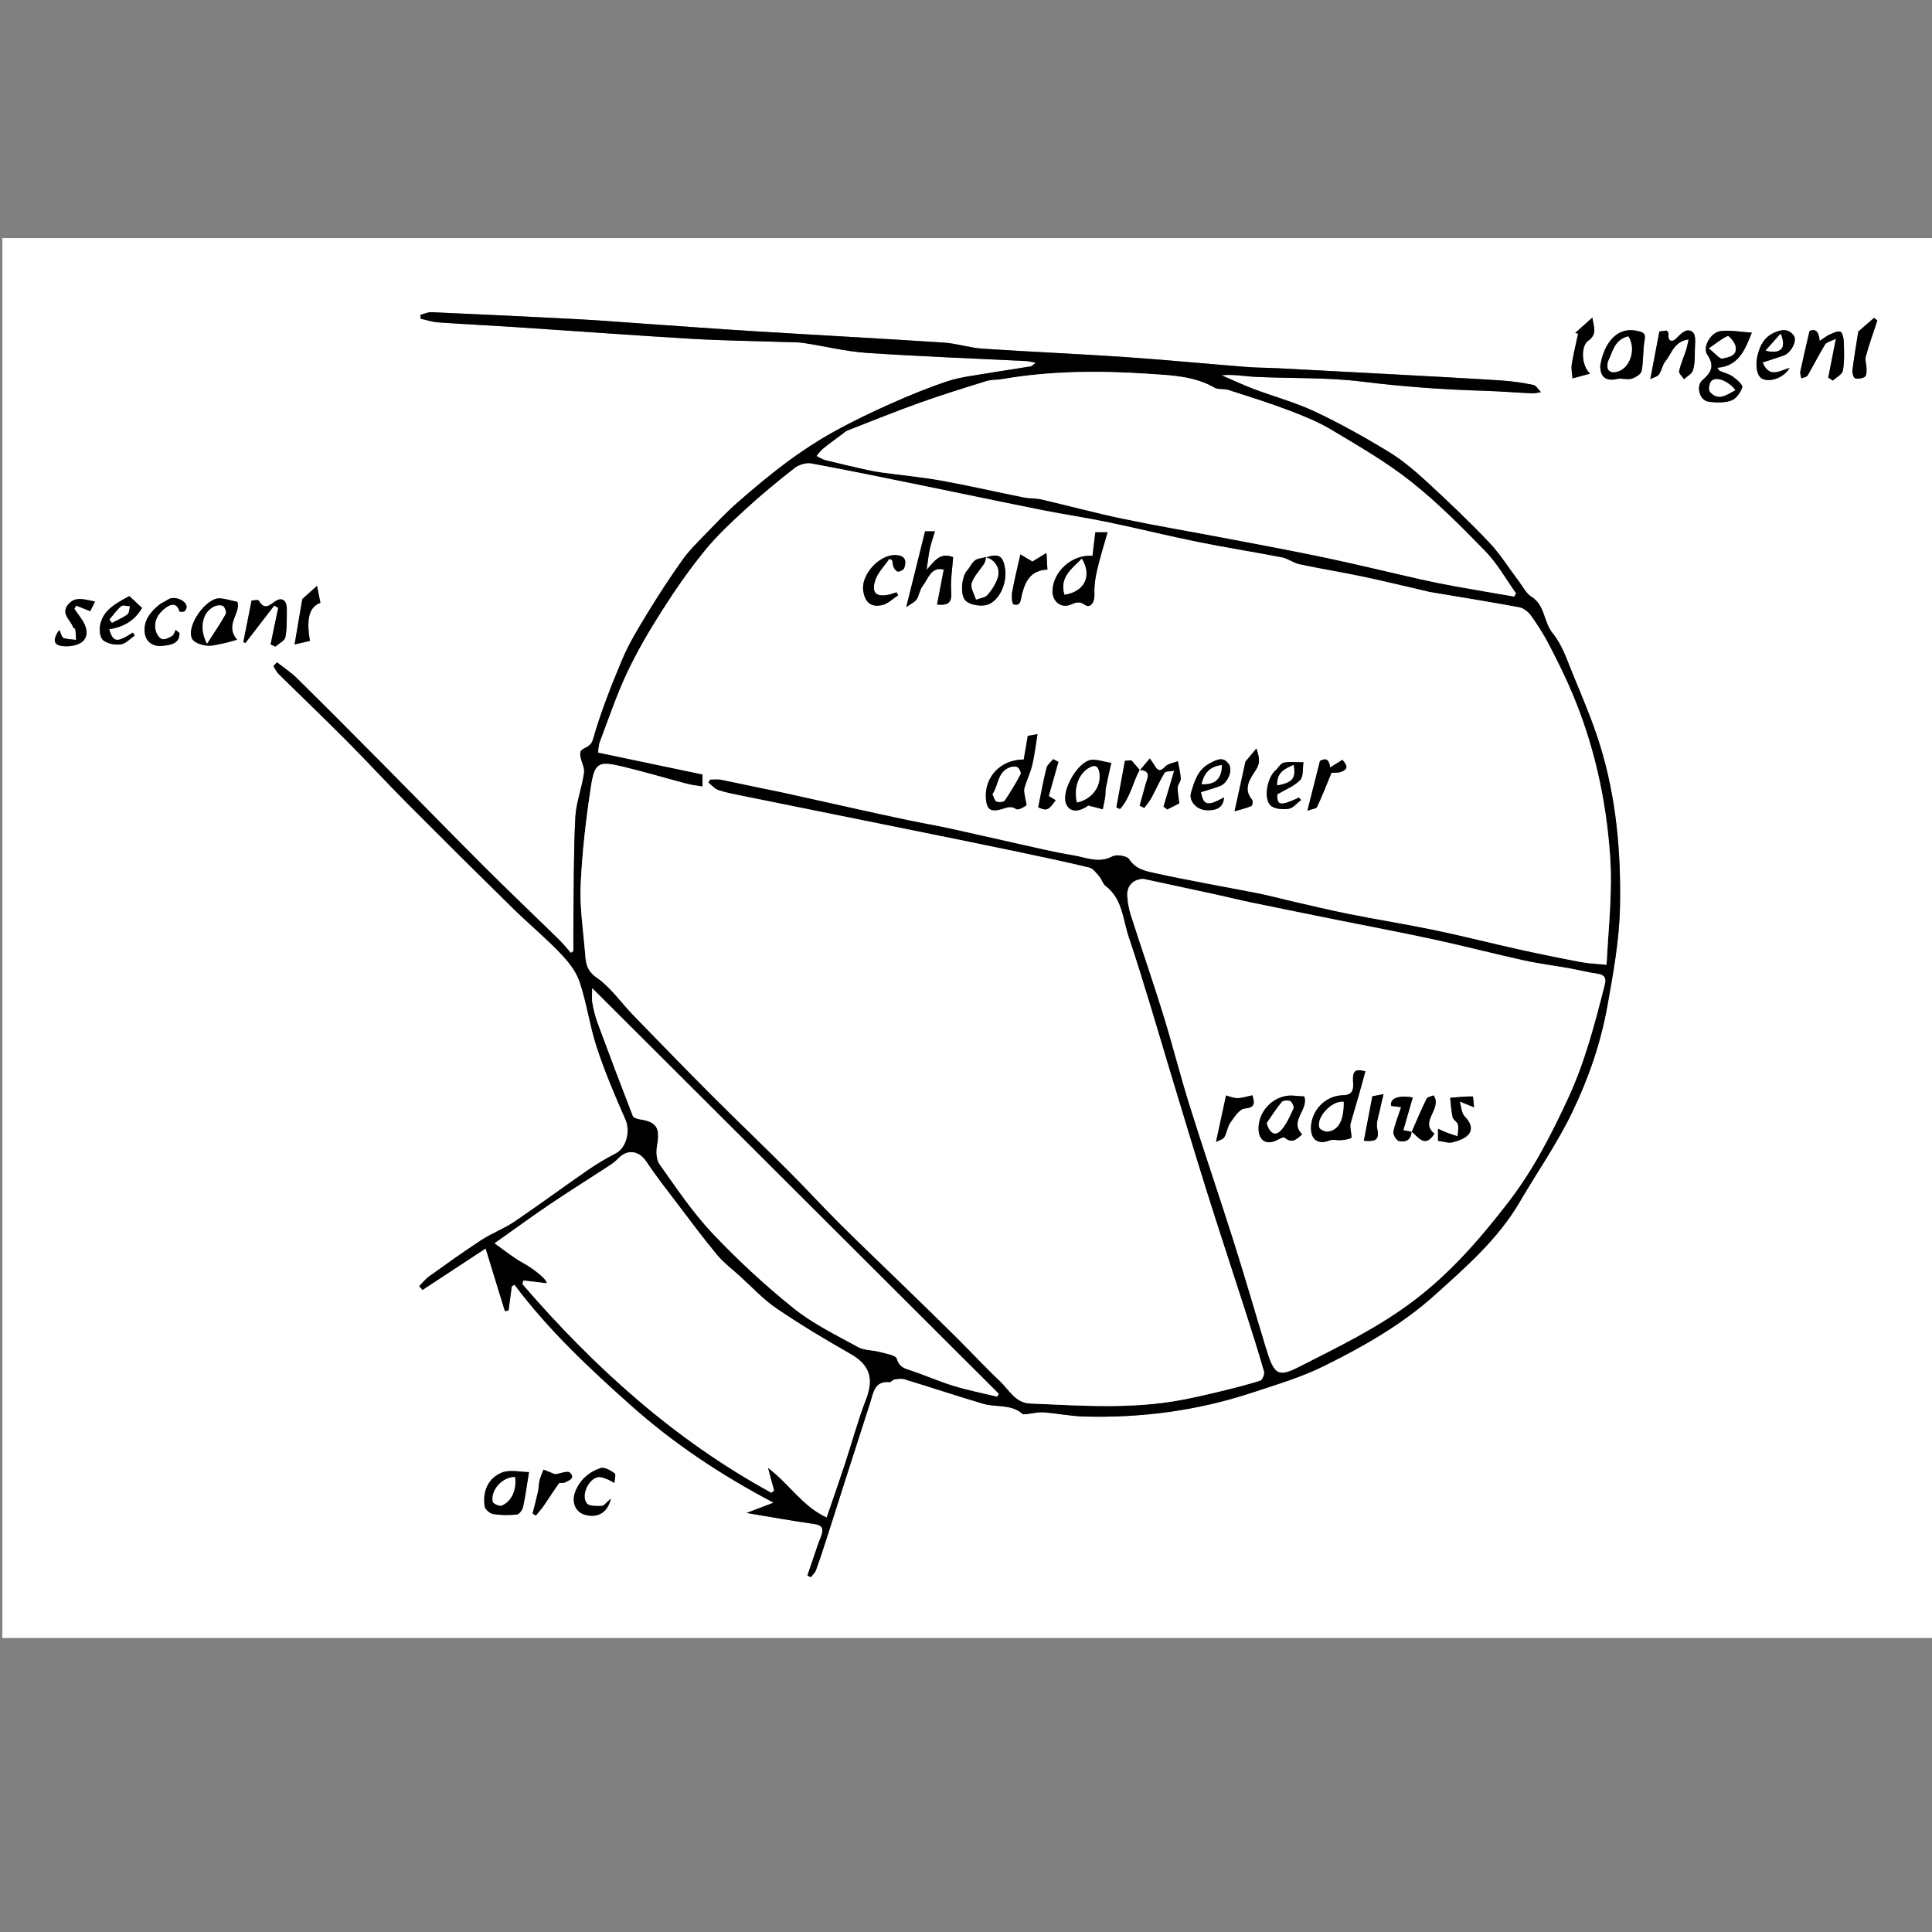<?xml version="1.0" encoding="utf-8"?>
<!-- Generator: Adobe Illustrator 16.0.0, SVG Export Plug-In . SVG Version: 6.00 Build 0)  -->
<!DOCTYPE svg PUBLIC "-//W3C//DTD SVG 1.1//EN" "http://www.w3.org/Graphics/SVG/1.1/DTD/svg11.dtd">
<svg version="1.1" id="Layer_1" xmlns="http://www.w3.org/2000/svg" xmlns:xlink="http://www.w3.org/1999/xlink" x="0px" y="0px"
	 width="500px" height="500px" viewBox="0 0 500 500" enable-background="new 0 0 500 500" xml:space="preserve">
<rect x="0" y="0" width="500" height="500" fill="#808080" stroke="none"/>
<g>
	<g>
		<path fill-rule="evenodd" clip-rule="evenodd" fill="#FFFFFF" d="M0.612,423.913c0-120.767,0-241.534,0-362.301
			c166.667,0,333.333,0,500,0c0,120.767,0,241.535,0,362.301C333.945,423.913,167.278,423.913,0.612,423.913z M71.676,171.403
			c-0.306,0.324-0.613,0.648-0.919,0.973c0.444,0.689,0.78,1.489,1.35,2.052c5.883,5.807,11.863,11.517,17.695,17.375
			c5.242,5.266,10.264,10.751,15.504,16.019c9.088,9.135,18.234,18.213,27.429,27.241c3.98,3.909,8.296,7.484,12.158,11.501
			c2.074,2.157,4.161,4.709,5.093,7.47c1.891,5.602,2.666,11.577,4.522,17.193c2.089,6.323,4.727,12.48,7.4,18.589
			c1.271,2.904,0.197,7.259-2.466,8.64c-2.547,1.32-5.033,2.799-7.394,4.429c-6.349,4.387-12.554,8.981-18.945,13.304
			c-2.663,1.802-5.768,2.943-8.467,4.699c-4.619,3.007-9.098,6.232-13.584,9.438c-0.966,0.689-1.714,1.683-2.563,2.537
			c0.285,0.323,0.57,0.646,0.855,0.971c5.319-3.495,10.638-6.989,16.345-10.739c1.79,5.836,3.38,11.024,4.971,16.212
			c0.314-0.038,0.629-0.078,0.944-0.117c0.284-2.11,0.568-4.219,0.852-6.328c0.239-0.121,0.478-0.243,0.717-0.363
			c8.78,11.73,19.372,21.645,30.238,31.319c11.016,9.808,23.185,17.904,36.786,25.072c-2.688,1.025-4.583,1.75-6.983,2.666
			c6.387,1.058,11.976,2.073,17.597,2.867c2.076,0.293,2.299,1.281,1.775,2.913c-0.247,0.767-0.597,1.5-0.859,2.263
			c-0.934,2.715-1.851,5.437-2.774,8.155c0.292,0.137,0.584,0.274,0.877,0.411c0.456-0.588,1.097-1.109,1.335-1.774
			c1.077-2.997,2.066-6.028,3.039-9.063c3.674-11.464,7.296-22.943,11.019-34.392c0.798-2.456,1.053-5.623,4.987-5.244
			c0.401,0.038,0.833-0.635,1.292-0.705c0.851-0.13,1.798-0.278,2.589-0.036c6.803,2.078,13.554,4.323,20.373,6.343
			c3.346,0.991,7.208-0.005,10.164,2.623c0.219,0.194,0.756,0.073,1.138,0.034c1.429-0.146,2.871-0.543,4.279-0.44
			c3.534,0.259,7.045,0.99,10.578,1.084c14.812,0.395,29.336-1.52,43.425-6.181c6.29-2.08,12.727-3.982,18.63-6.906
			c10.142-5.024,20.069-10.654,28.534-18.255c8.134-7.304,16.451-14.546,22.092-24.188c4.536-7.754,9.717-15.188,13.598-23.25
			c4.187-8.698,7.366-17.819,9.099-27.521c1.519-8.506,3.072-16.956,3.247-25.58c0.286-14.193-0.962-28.264-5.174-41.882
			c-1.945-6.293-4.571-12.386-7.075-18.493c-1.477-3.601-2.75-7.52-5.156-10.438c-2.418-2.932-1.952-7.287-5.539-9.492
			c-1.354-0.833-2.165-2.563-3.188-3.911c-2.588-3.41-4.863-7.114-7.795-10.195c-5.27-5.539-10.828-10.815-16.465-15.986
			c-3.042-2.791-6.286-5.478-9.807-7.604c-6.11-3.688-12.37-7.197-18.827-10.225c-5.043-2.365-10.503-3.83-15.735-5.806
			c-2.834-1.07-5.58-2.371-8.365-3.567c3.011-0.298,5.923,0.275,8.854,0.416c9.166,0.441,18.417,0.095,27.488,1.224
			c10.504,1.308,20.994,2.068,31.55,2.379c4.165,0.123,8.323,0.469,12.486,0.659c0.759,0.035,1.528-0.195,2.293-0.302
			c-0.648-0.649-1.212-1.721-1.96-1.872c-2.779-0.562-5.608-0.984-8.438-1.163c-10.048-0.634-20.103-1.156-30.155-1.702
			c-9.24-0.501-18.48-0.987-27.722-1.46c-2.646-0.136-5.305-0.112-7.944-0.321c-10.52-0.834-21.026-1.858-31.554-2.575
			c-12.243-0.833-24.508-1.341-36.752-2.162c-3.362-0.225-6.666-1.351-10.028-1.571c-16.335-1.067-32.684-1.935-49.024-2.939
			c-9.536-0.587-19.063-1.299-28.595-1.956c-5.646-0.389-11.289-0.856-16.939-1.152c-12.661-0.664-25.324-1.26-37.99-1.819
			c-0.941-0.042-1.905,0.436-2.858,0.672c0.008,0.337,0.016,0.675,0.024,1.012c1.506,0.327,2.998,0.841,4.52,0.949
			c6.683,0.471,13.377,0.787,20.063,1.227c15.187,0.999,30.365,2.126,45.557,3.024c7.937,0.468,15.896,0.558,23.844,0.826
			c1.729,0.059,3.48,0.005,5.182,0.261c5.416,0.813,10.784,2.18,16.224,2.549c13.779,0.934,27.587,1.437,41.382,2.129
			c0.639,0.032,1.27,0.226,2.415,0.438c-0.739,0.545-1.004,0.896-1.318,0.948c-3.677,0.606-7.369,1.12-11.041,1.753
			c-3.471,0.598-7.032,0.966-10.353,2.051c-4.993,1.633-9.881,3.647-14.685,5.786c-5.063,2.254-10.082,4.657-14.924,7.348
			c-4.132,2.296-8.128,4.903-11.927,7.718c-4.428,3.281-8.665,6.837-12.817,10.466c-2.889,2.525-5.542,5.328-8.214,8.091
			c-2.122,2.194-4.347,4.347-6.11,6.815c-3.216,4.504-6.239,9.16-9.124,13.885c-2.348,3.845-4.726,7.738-6.47,11.872
			c-2.868,6.798-5.593,13.707-7.607,20.788c-0.667,2.346-3.104,1.969-3.27,3.443c-0.185,1.642,1.185,3.467,0.974,5.094
			c-0.503,3.88-2.056,7.664-2.255,11.534c-0.462,8.946-0.381,17.92-0.502,26.882c-0.035,2.596-0.005,5.193-0.005,7.79
			c-0.214,0.157-0.429,0.314-0.644,0.471c-1.037-1.162-2.011-2.389-3.122-3.477c-6.434-6.302-12.968-12.504-19.34-18.868
			c-8.708-8.695-17.285-17.522-25.95-26.262c-7.476-7.539-14.966-15.064-22.522-22.523
			C75.268,173.961,73.398,172.757,71.676,171.403z M453.366,86.091c-2.907-0.178-5.585-0.737-8.138-0.386
			c-2.571,0.353-4.668,4.222-3.395,6.063c1.988,2.873,1.053,4.647-1.23,6.595c-1.75,1.494-0.789,5.219,1.481,5.572
			c1.949,0.303,4.146,0.354,5.959-0.273c1.252-0.433,2.453-2.092,2.85-3.445c0.188-0.645-1.429-2.027-2.453-2.758
			c-0.994-0.71-2.278-1.014-3.435-1.496c-0.193-0.262-0.387-0.525-0.58-0.788C449.743,94.758,451.459,91.001,453.366,86.091z
			 M473.15,97.72c0.396,0.26,0.794,0.52,1.191,0.78c0.909-0.862,2.434-1.617,2.605-2.608c0.423-2.428,0.306-4.966,0.228-7.455
			c-0.028-0.925-0.397-2.485-0.891-2.605c-0.856-0.208-1.967,0.397-2.901,0.816c-0.771,0.345-1.44,0.913-2.465,1.586
			c-0.157-2.535-1.22-3.273-2.617-2.559c-0.892,3.866-1.683,7.157-2.381,10.467c-0.116,0.549,0.173,1.184,0.274,1.779
			c0.554-0.242,1.372-0.329,1.62-0.75c1.554-2.641,2.9-5.406,4.51-8.011c0.396-0.641,1.51-0.838,2.804-1.5
			C474.374,91.496,473.763,94.608,473.15,97.72z M437.012,87.848c-0.278,1.187-0.412,2.015-0.671,2.803
			c-0.592,1.807-1.397,3.563-1.783,5.409c-0.122,0.58,0.815,1.38,1.269,2.081c0.803-0.763,2.024-1.395,2.313-2.319
			c0.482-1.544,0.471-3.275,0.477-4.928c0.006-1.675,0.414-4.029-0.487-4.871c-1.423-1.327-2.947,0.127-4.252,1.506
			c-1.017,1.074-2.334,0.979-2.059-1.171c0.028-0.222-0.259-0.485-0.438-0.798c-0.911,0.103-1.783,0.203-1.937,0.22
			c-0.793,4.165-1.513,7.945-2.347,12.327c0.878-0.44,1.84-0.619,2.237-1.189c0.726-1.042,0.892-2.503,1.691-3.454
			C432.661,91.516,433.184,88.336,437.012,87.848z M414.143,94.806c0.041,2.864,1.554,3.901,4.337,3.267
			c1.194-0.272,2.591,0.273,3.75-0.059c1.018-0.292,2.455-1.169,2.619-2.002c0.511-2.587,0.293-5.314,0.769-7.911
			c0.345-1.884-0.294-2.103-1.904-2.46C417.655,84.292,414.73,90.228,414.143,94.806z M61.369,165.55
			c-3.366-3.849,1.079-6.931,0.053-9.794c-1.752-0.366-3.095-0.799-4.464-0.904c-3.576-0.272-8.869,7.166-7.249,10.453
			c0.483,0.98,2.347,1.601,3.656,1.767c1.449,0.184,2.996-0.295,4.484-0.575C58.88,166.303,59.882,165.957,61.369,165.55z
			 M136.9,380.971c-2.19,0-4.977-0.72-7.098,0.162c-3.524,1.465-4.924,4.871-4.374,8.697c0.113,0.784,1.336,1.861,2.178,1.999
			c2.008,0.327,4.11,0.33,6.139,0.121c0.619-0.063,1.457-1.172,1.62-1.927C135.982,387.175,136.362,384.274,136.9,380.971z
			 M70.028,166.765c0.414,0.192,0.828,0.384,1.242,0.576c0.902-0.81,2.404-1.502,2.588-2.451c0.451-2.324,0.331-4.764,0.37-7.16
			c0.038-2.305-1.238-3.297-2.952-2.15c-1.569,1.049-2.793,2.434-4.271-0.107c-0.211-0.362-1.58-0.05-1.896-0.05
			c-0.777,3.91-1.456,7.328-2.135,10.747c0.176,0.081,0.353,0.162,0.529,0.244c2.492-3.233,4.984-6.467,7.476-9.701
			c0.34,0.202,0.68,0.402,1.02,0.604C71.341,160.465,70.685,163.614,70.028,166.765z M33.472,154.268
			c-4.991,2.595-6.911,4.33-7.59,7.649c-0.249,1.215,0.05,3.197,0.868,3.821c1.148,0.875,3.079,1.239,4.554,1.018
			c1.285-0.192,2.404-1.497,3.596-2.311c-0.186-0.24-0.371-0.479-0.556-0.719c-4.07,2.675-5.108,2.547-6.076-0.885
			c3.585-0.54,6.519-2.12,8.496-5.508C35.579,156.229,34.499,155.223,33.472,154.268z M456.173,93.81
			c2.042-0.673,3.758-1.205,5.451-1.805c1.886-0.668,3.563-3.812,2.61-5.135c-1.364-1.895-3.194-1.638-5.121-0.754
			c-2.486,1.142-3.546,3.107-4.221,5.683c-0.652,2.486-0.368,5.481,1.226,6.245c2.029,0.971,5.681-0.371,7.024-2.828
			C460.628,95.902,457.917,98.008,456.173,93.81z M158.092,387.848c-1.218,1.014-1.783,1.874-2.362,1.886
			c-1.33,0.024-3.291,0.104-3.881-0.679c-1.545-2.049,0.408-6.281,2.909-6.779c0.729-0.146,1.606,0.271,2.374,0.546
			c0.654,0.233,1.248,0.632,1.869,0.958c0.047-0.857,0.446-2.218,0.075-2.477c-1.056-0.738-2.644-1.692-3.629-1.368
			c-3.016,0.992-5.388,3.053-6.577,6.142c-1.036,2.689,0.071,5.236,2.469,5.937C154.5,392.937,157.254,391.61,158.092,387.848z
			 M480.919,85.814c-0.539,3.466-1.104,6.729-1.509,10.013c-0.085,0.687,0.273,1.936,0.693,2.066
			c0.762,0.234,1.874,0.047,2.546-0.403c0.422-0.282,0.411-1.364,0.411-2.087c0.001-1.046-0.464-2.176-0.202-3.124
			c0.873-3.157,1.981-6.249,3-9.366c-0.287-0.216-0.574-0.432-0.86-0.648C483.531,83.541,482.065,84.817,480.919,85.814z
			 M46.45,163.83c-0.33-0.265-0.66-0.531-0.989-0.796c-0.294,0.537-0.457,1.3-0.91,1.563c-0.803,0.465-1.918,1.039-2.648,0.797
			c-0.722-0.238-1.426-1.362-1.618-2.215c-0.578-2.573,0.706-4.537,2.696-5.962c1.389-0.995,2.832-1.213,3.459,1.018
			c0.032,0.115,1.001,0.169,1.318-0.056c0.327-0.23,0.595-0.869,0.531-1.271c-0.268-1.664-3.314-2.742-4.761-1.775
			c-0.834,0.558-1.813,0.929-2.567,1.57c-2.137,1.817-3.814,3.943-3.515,6.985c0.264,2.68,2.5,3.698,4.466,3.472
			C43.626,166.964,46.547,166.834,46.45,163.83z M15.351,163.035c-1.37,1.827-1.838,3.642,0.283,4.085
			c1.827,0.383,4.526,0.024,5.787-1.144c1.734-1.605,0.909-4.113-0.517-6.06c-0.565-0.772-1.11-1.559-1.664-2.34
			c0.161-0.285,0.323-0.569,0.484-0.854c1.12,0.451,2.241,0.901,3.622,1.457c0.279-0.563,0.692-1.398,1.236-2.498
			c-2.754-0.537-5.181-1.497-7.032,0.87c-1.808,2.311,0.666,3.852,1.331,5.709c0.09,0.253,0.574,0.399,0.607,0.633
			c0.127,0.894,0.145,1.804,0.203,2.708c-1.099-0.144-2.254-0.132-3.27-0.504C15.978,164.934,15.818,163.989,15.351,163.035z
			 M143.65,381.54c-1.054-0.424-2.023-0.813-2.993-1.204c-0.345,0.921-0.778,1.82-1.01,2.769c-0.239,0.976-0.208,2.015-0.426,2.998
			c-0.413,1.874-0.918,3.728-1.385,5.59c0.277,0.18,0.555,0.36,0.833,0.541c0.7-0.866,1.455-1.693,2.087-2.605
			c1.313-1.893,2.523-3.858,3.878-5.72c0.198-0.272,1.021-0.007,1.45-0.211c1.101-0.524,2.932-1.096,1.39-2.584
			C146.896,380.554,145.007,381.352,143.65,381.54z M411.526,96.695c-2.332-2.037-2.418-7.166-0.537-8.482
			c2.504-1.752,1.43-3.618,1.119-6.035c-1.71,1.533-3.078,2.76-4.447,3.986c0.253,0.056,0.505,0.112,0.758,0.168
			c-0.563,2.645-1.223,5.275-1.646,7.942c-0.188,1.178,0.105,2.433,0.18,3.653C408.287,97.568,409.621,97.208,411.526,96.695z
			 M82.033,151.617c-1.73,1.558-3.054,2.75-3.798,3.421c-0.707,4.154-1.305,7.675-1.997,11.741c1.8-0.418,2.894-0.673,3.964-0.921
			c-0.776-4.661-0.67-8.645,2.721-9.85C82.708,154.944,82.49,153.871,82.033,151.617z"/>
		<path fill-rule="evenodd" clip-rule="evenodd" d="M71.676,171.403c1.722,1.354,3.592,2.558,5.141,4.087
			c7.557,7.459,15.047,14.984,22.522,22.523c8.665,8.739,17.242,17.566,25.95,26.262c6.373,6.364,12.906,12.565,19.34,18.868
			c1.111,1.088,2.085,2.315,3.122,3.477c0.215-0.157,0.43-0.314,0.644-0.471c0-2.597-0.029-5.194,0.005-7.79
			c0.121-8.962,0.04-17.937,0.502-26.882c0.2-3.87,1.752-7.653,2.255-11.534c0.211-1.627-1.159-3.452-0.974-5.094
			c0.166-1.474,2.603-1.097,3.27-3.443c2.015-7.081,4.739-13.989,7.607-20.788c1.744-4.133,4.122-8.026,6.47-11.872
			c2.885-4.725,5.908-9.38,9.124-13.885c1.763-2.469,3.988-4.622,6.11-6.815c2.672-2.763,5.325-5.565,8.214-8.091
			c4.152-3.629,8.389-7.186,12.817-10.466c3.799-2.815,7.795-5.422,11.927-7.718c4.842-2.69,9.86-5.093,14.924-7.348
			c4.804-2.139,9.692-4.153,14.685-5.786c3.321-1.085,6.882-1.453,10.353-2.051c3.672-0.633,7.364-1.147,11.041-1.753
			c0.314-0.051,0.579-0.403,1.318-0.948c-1.146-0.213-1.776-0.407-2.415-0.438c-13.795-0.692-27.603-1.195-41.382-2.129
			c-5.439-0.369-10.808-1.736-16.224-2.549c-1.702-0.256-3.453-0.202-5.182-0.261c-7.948-0.269-15.907-0.358-23.844-0.826
			c-15.191-0.898-30.37-2.025-45.557-3.024c-6.686-0.439-13.379-0.756-20.063-1.227c-1.521-0.107-3.014-0.622-4.52-0.949
			c-0.008-0.337-0.016-0.675-0.024-1.012c0.953-0.236,1.917-0.713,2.858-0.672c12.666,0.56,25.329,1.156,37.99,1.819
			c5.651,0.296,11.293,0.764,16.939,1.152c9.531,0.657,19.059,1.369,28.595,1.956c16.34,1.005,32.688,1.872,49.024,2.939
			c3.362,0.22,6.666,1.346,10.028,1.571c12.244,0.821,24.509,1.329,36.752,2.162c10.527,0.717,21.034,1.741,31.554,2.575
			c2.64,0.209,5.298,0.186,7.944,0.321c9.241,0.473,18.481,0.959,27.722,1.46c10.053,0.546,20.107,1.067,30.155,1.702
			c2.829,0.179,5.658,0.601,8.438,1.163c0.748,0.151,1.312,1.223,1.96,1.872c-0.765,0.107-1.534,0.337-2.293,0.302
			c-4.163-0.19-8.321-0.537-12.486-0.659c-10.556-0.311-21.046-1.071-31.55-2.379c-9.071-1.129-18.322-0.783-27.488-1.224
			c-2.932-0.141-5.844-0.714-8.854-0.416c2.785,1.196,5.531,2.498,8.365,3.567c5.232,1.976,10.692,3.441,15.735,5.806
			c6.457,3.028,12.717,6.537,18.827,10.225c3.521,2.125,6.765,4.813,9.807,7.604c5.637,5.17,11.195,10.447,16.465,15.986
			c2.932,3.081,5.207,6.785,7.795,10.195c1.022,1.348,1.834,3.079,3.188,3.911c3.587,2.205,3.121,6.56,5.539,9.492
			c2.406,2.917,3.68,6.836,5.156,10.438c2.504,6.107,5.13,12.199,7.075,18.493c4.212,13.618,5.46,27.689,5.174,41.882
			c-0.175,8.625-1.729,17.074-3.247,25.58c-1.732,9.702-4.912,18.823-9.099,27.521c-3.881,8.063-9.062,15.496-13.598,23.25
			c-5.641,9.643-13.958,16.885-22.092,24.188c-8.465,7.601-18.393,13.23-28.534,18.255c-5.903,2.924-12.34,4.826-18.63,6.906
			c-14.089,4.661-28.613,6.575-43.425,6.181c-3.533-0.094-7.044-0.825-10.578-1.084c-1.408-0.103-2.851,0.294-4.279,0.44
			c-0.382,0.039-0.919,0.16-1.138-0.034c-2.956-2.628-6.818-1.632-10.164-2.623c-6.819-2.02-13.57-4.265-20.373-6.343
			c-0.791-0.242-1.738-0.094-2.589,0.036c-0.459,0.07-0.891,0.743-1.292,0.705c-3.934-0.379-4.189,2.788-4.987,5.244
			c-3.723,11.448-7.345,22.928-11.019,34.392c-0.973,3.034-1.961,6.065-3.039,9.063c-0.238,0.665-0.88,1.187-1.335,1.774
			c-0.292-0.137-0.585-0.274-0.877-0.411c0.923-2.719,1.84-5.44,2.774-8.155c0.262-0.763,0.612-1.496,0.859-2.263
			c0.523-1.632,0.301-2.62-1.775-2.913c-5.621-0.794-11.21-1.81-17.597-2.867c2.4-0.916,4.295-1.641,6.983-2.666
			c-13.601-7.168-25.77-15.265-36.786-25.072c-10.866-9.675-21.458-19.589-30.238-31.319c-0.239,0.12-0.478,0.242-0.717,0.363
			c-0.284,2.109-0.568,4.218-0.852,6.328c-0.315,0.039-0.63,0.079-0.944,0.117c-1.591-5.188-3.182-10.376-4.971-16.212
			c-5.707,3.75-11.026,7.244-16.345,10.739c-0.285-0.324-0.57-0.647-0.855-0.971c0.849-0.854,1.598-1.848,2.563-2.537
			c4.486-3.205,8.965-6.431,13.584-9.438c2.699-1.756,5.804-2.897,8.467-4.699c6.391-4.322,12.596-8.917,18.945-13.304
			c2.36-1.63,4.846-3.108,7.394-4.429c2.663-1.381,3.736-5.735,2.466-8.64c-2.673-6.108-5.311-12.266-7.4-18.589
			c-1.856-5.616-2.631-11.592-4.522-17.193c-0.932-2.761-3.019-5.313-5.093-7.47c-3.862-4.017-8.178-7.593-12.158-11.501
			c-9.195-9.027-18.341-18.106-27.429-27.241c-5.24-5.268-10.262-10.753-15.504-16.019c-5.832-5.858-11.812-11.568-17.695-17.375
			c-0.57-0.563-0.905-1.362-1.35-2.052C71.063,172.052,71.37,171.728,71.676,171.403z M415.773,249.674
			c0.492-9.705,1.574-18.858,0.899-28.318c-1.044-14.642-4.148-28.57-9.808-42.002c-1.787-4.238-3.842-8.373-5.963-12.456
			c-1.362-2.622-2.959-5.143-4.679-7.545c-0.696-0.973-1.917-1.961-3.043-2.171c-7.738-1.441-15.515-2.678-23.279-3.983
			c-0.199-0.034-0.392-0.109-0.589-0.154c-5.556-1.28-11.095-2.639-16.672-3.814c-5.418-1.141-10.892-2.021-16.308-3.173
			c-1.581-0.336-2.994-1.478-4.575-1.786c-7.228-1.411-14.512-2.533-21.728-3.996c-7.794-1.58-15.519-3.507-23.306-5.125
			c-5.627-1.169-11.323-2.003-16.961-3.125c-9.899-1.971-19.774-4.063-29.666-6.077c-10.04-2.044-20.072-4.13-30.145-5.992
			c-1.337-0.247-3.199,0.337-4.305,1.197c-4.302,3.346-8.516,6.829-12.534,10.511c-3.758,3.444-7.536,6.952-10.742,10.89
			c-4.001,4.913-7.635,10.163-11.042,15.513c-3.303,5.186-6.439,10.532-9.055,16.087c-2.726,5.787-4.76,11.9-7.042,17.893
			c-0.306,0.804-0.29,1.731-0.439,2.711c9.085,1.905,17.929,3.759,27.016,5.665c0,0.832,0,1.855,0,3.13
			c-1.506-0.253-2.722-0.361-3.886-0.668c-5.605-1.478-11.167-3.132-16.8-4.488c-6.196-1.491-7.226-1.062-8.185,5.171
			c-1.292,8.392-2.262,16.872-2.664,25.349c-0.271,5.717,0.628,11.497,1.104,17.24c0.214,2.582,0.175,4.88,3.057,6.862
			c3.637,2.503,6.28,6.431,9.426,9.673c6.642,6.846,13.281,13.695,20.019,20.448c6.605,6.62,13.375,13.077,19.99,19.689
			c4.622,4.62,9.038,9.446,13.668,14.058c5.559,5.534,11.254,10.932,16.878,16.401c4.402,4.28,8.81,8.555,13.167,12.881
			c3.759,3.733,7.349,7.642,11.206,11.268c2.351,2.21,3.952,5.622,7.787,5.786c13.119,0.557,26.257,1.544,39.301-0.941
			c3.078-0.587,6.141-1.271,9.187-2.011c3.714-0.901,7.428-1.824,11.073-2.957c0.544-0.169,1.176-1.669,0.987-2.329
			c-1.495-5.227-3.151-10.406-4.813-15.584c-3.327-10.367-6.757-20.703-10.02-31.092c-3.253-10.357-6.362-20.759-9.515-31.148
			c-1.671-5.507-3.267-11.036-4.956-16.539c-1.852-6.029-3.666-12.075-5.696-18.044c-1.565-4.601-1.599-9.918-6.021-13.277
			c-0.741-0.563-0.987-1.734-1.633-2.476c-0.761-0.874-1.596-2.052-2.592-2.292c-6.471-1.554-12.988-2.922-19.504-4.286
			c-7.903-1.654-15.818-3.252-23.731-4.861c-7.715-1.569-15.433-3.124-23.15-4.684c-7.794-1.577-15.591-3.142-23.382-4.736
			c-2.082-0.426-4.193-0.796-6.196-1.472c-0.982-0.332-1.749-1.304-2.613-1.986c0.164-0.256,0.328-0.512,0.492-0.768
			c0.896,0,1.82-0.143,2.684,0.025c3.462,0.669,6.905,1.44,10.356,2.163c1.963,0.41,3.937,0.772,5.896,1.204
			c6.183,1.362,12.359,2.756,18.542,4.121c4.621,1.021,9.241,2.041,13.872,3.011c3.555,0.745,7.14,1.354,10.688,2.125
			c5.8,1.259,11.578,2.622,17.374,3.899c4.814,1.062,9.614,2.244,14.476,3.028c3.325,0.536,6.613,2.18,10.196,0.293
			c1.096-0.576,3.817-0.142,4.376,0.733c1.667,2.616,4.322,3.094,6.719,3.619c8.882,1.943,17.851,3.493,26.774,5.252
			c2.774,0.547,5.505,1.304,8.264,1.933c5.091,1.159,10.166,2.395,15.283,3.414c7.338,1.461,14.733,2.633,22.056,4.16
			c7.305,1.522,14.538,3.377,21.823,4.993c5.33,1.182,10.682,2.268,16.046,3.278C411.278,249.376,413.396,249.436,415.773,249.674z
			 M295.934,227.465c-2.516,0.039-4.324,1.693-4.191,4.284c0.088,1.711,0.398,3.461,0.922,5.093
			c2.733,8.528,5.683,16.988,8.33,25.542c2.459,7.946,4.481,16.028,6.968,23.965c3.693,11.79,7.701,23.482,11.432,35.262
			c2.852,9.004,5.461,18.084,8.212,27.12c2.157,7.086,3.083,7.793,8.651,4.963c10.058-5.112,20.195-10.011,29.336-16.878
			c9.666-7.262,17.36-16.124,24.67-25.587c6.48-8.391,11.22-17.601,15.629-27.166c4.353-9.441,6.896-19.346,9.431-29.308
			c0.39-1.528-0.016-2.491-1.837-2.737c-2.409-0.326-4.774-0.955-7.172-1.384c-4-0.714-8.043-1.216-12.006-2.088
			c-7.662-1.686-15.256-3.677-22.923-5.336c-8.523-1.846-17.099-3.457-25.648-5.183c-7.335-1.48-14.671-2.959-21.997-4.479
			c-3.057-0.634-6.085-1.395-9.135-2.059C308.384,230.134,302.157,228.804,295.934,227.465z M391.859,154.384
			c0.161-0.272,0.322-0.545,0.484-0.818c-2.605-3.639-4.814-7.662-7.898-10.837c-6.138-6.318-12.396-12.623-19.279-18.082
			c-6.372-5.055-13.525-9.167-20.531-13.365c-3.498-2.096-7.361-3.653-11.191-5.104c-5.102-1.933-10.322-3.563-15.52-5.233
			c-1.143-0.367-2.601-0.022-3.579-0.585c-5.318-3.058-11.339-3.229-17.072-3.614c-12.664-0.849-25.381-0.789-37.976,1.394
			c-1.3,0.226-2.688,0.093-3.927,0.477c-5.784,1.793-11.576,3.58-17.275,5.617c-6.283,2.246-12.472,4.752-18.689,7.179
			c-0.548,0.214-1.012,0.658-1.498,1.02c-1.65,1.229-3.323,2.432-4.923,3.724c-0.632,0.509-1.097,1.225-1.638,1.846
			c0.755,0.362,1.475,0.864,2.271,1.063c3.608,0.898,7.233,1.73,10.86,2.546c1.284,0.289,2.587,0.508,3.891,0.686
			c5.114,0.697,10.266,1.174,15.339,2.091c7.117,1.286,14.171,2.918,21.265,4.341c1.49,0.299,3.071,0.172,4.547,0.515
			c7.021,1.628,13.985,3.521,21.037,4.995c8.708,1.82,17.487,3.296,26.229,4.963c8.729,1.665,17.472,3.272,26.167,5.104
			c8.195,1.727,16.332,3.733,24.505,5.573c3.054,0.688,6.126,1.308,9.206,1.867C381.72,152.665,386.792,153.509,391.859,154.384z
			 M127.991,321.773c2.687,1.875,4.93,3.745,7.448,5.108c2.333,1.263,6.12,4.124,6.078,5.226c-2.017-0.235-4.045-0.472-6.074-0.708
			c-0.075,0.314-0.15,0.628-0.225,0.941c18.557,21.499,39.356,40.3,64.41,53.978c0.232-0.188,0.465-0.374,0.697-0.562
			c-0.493-1.823-0.986-3.646-1.597-5.907c5.611,4.231,8.921,9.944,15.199,12.857c1.625-4.754,3.178-9.168,4.643-13.611
			c1.855-5.629,3.391-11.376,5.522-16.896c2.129-5.517,0.97-8.974-4.056-11.83c-6.512-3.702-12.952-7.571-19.14-11.784
			c-3.472-2.364-6.382-5.558-9.526-8.398c-1.984-1.793-4.157-3.44-5.851-5.479c-3.542-4.268-6.851-8.731-10.207-13.152
			c-2.739-3.609-5.56-7.172-8.055-10.946c-1.802-2.728-4.744-3.301-7.066-0.97c-0.692,0.694-1.452,1.35-2.271,1.886
			c-5.155,3.373-10.383,6.636-15.492,10.076C137.882,314.664,133.459,317.909,127.991,321.773z M258.073,361.457
			c0.133-0.249,0.266-0.499,0.398-0.748c-34.97-34.892-69.941-69.783-105.205-104.968c0,1.422-0.162,2.614,0.037,3.743
			c0.311,1.76,0.726,3.528,1.344,5.202c2.979,8.063,6.02,16.103,9.125,24.116c0.175,0.45,1.101,0.769,1.719,0.86
			c4.457,0.662,5.377,2.193,4.568,6.77c-0.276,1.565-0.224,3.68,0.624,4.87c4.345,6.099,8.543,12.407,13.659,17.826
			c6.541,6.929,13.601,13.46,21.028,19.427c5.023,4.036,10.997,6.928,16.694,10.062c1.634,0.898,3.812,0.762,5.692,1.278
			c1.555,0.427,4.084,0.818,4.348,1.747c0.66,2.319,2.223,2.547,3.948,3.135c3.606,1.229,7.108,2.778,10.748,3.886
			C250.5,359.789,254.312,360.541,258.073,361.457z"/>
		<path fill-rule="evenodd" clip-rule="evenodd" d="M453.366,86.091c-1.907,4.91-3.623,8.667-8.94,9.084
			c0.193,0.263,0.387,0.525,0.58,0.788c1.156,0.482,2.44,0.786,3.435,1.496c1.024,0.731,2.642,2.113,2.453,2.758
			c-0.396,1.353-1.598,3.012-2.85,3.445c-1.813,0.627-4.01,0.577-5.959,0.273c-2.271-0.354-3.231-4.079-1.481-5.572
			c2.283-1.948,3.219-3.723,1.23-6.595c-1.273-1.841,0.823-5.71,3.395-6.063C447.781,85.354,450.459,85.913,453.366,86.091z
			 M442.27,90.16c1.751,1.373,2.785,2.766,3.487,2.615c1.578-0.339,3.963-0.661,3.359-3.253c-0.231-0.997-1.683-2.652-1.964-2.535
			C445.684,87.6,444.412,88.687,442.27,90.16z M449.113,100.955c-1.901-2.432-5.059-3.597-6.252-2.29
			c-0.525,0.576-0.736,2.258-0.305,2.75C444.715,103.881,446.822,102.179,449.113,100.955z"/>
		<path fill-rule="evenodd" clip-rule="evenodd" d="M473.15,97.72c0.612-3.112,1.224-6.225,1.978-10.059
			c-1.294,0.662-2.408,0.859-2.804,1.5c-1.609,2.605-2.956,5.37-4.51,8.011c-0.248,0.422-1.066,0.508-1.62,0.75
			c-0.102-0.595-0.391-1.23-0.274-1.779c0.698-3.311,1.489-6.602,2.381-10.467c1.397-0.714,2.46,0.024,2.617,2.559
			c1.024-0.673,1.694-1.242,2.465-1.586c0.935-0.419,2.045-1.024,2.901-0.816c0.493,0.12,0.862,1.68,0.891,2.605
			c0.078,2.489,0.195,5.027-0.228,7.455c-0.172,0.991-1.696,1.746-2.605,2.608C473.944,98.24,473.547,97.98,473.15,97.72z"/>
		<path fill-rule="evenodd" clip-rule="evenodd" d="M437.012,87.848c-3.828,0.488-4.351,3.668-5.986,5.616
			c-0.8,0.951-0.966,2.412-1.691,3.454c-0.397,0.571-1.359,0.749-2.237,1.189c0.834-4.381,1.554-8.162,2.347-12.327
			c0.153-0.017,1.025-0.117,1.937-0.22c0.18,0.313,0.467,0.576,0.438,0.798c-0.275,2.15,1.042,2.245,2.059,1.171
			c1.305-1.379,2.829-2.833,4.252-1.506c0.901,0.842,0.493,3.195,0.487,4.871c-0.006,1.653,0.006,3.384-0.477,4.928
			c-0.289,0.924-1.511,1.556-2.313,2.319c-0.453-0.7-1.391-1.501-1.269-2.081c0.386-1.846,1.191-3.602,1.783-5.409
			C436.6,89.863,436.733,89.035,437.012,87.848z"/>
		<path fill-rule="evenodd" clip-rule="evenodd" d="M414.143,94.806c0.588-4.578,3.513-10.513,9.57-9.165
			c1.61,0.358,2.249,0.576,1.904,2.46c-0.476,2.597-0.258,5.324-0.769,7.911c-0.164,0.833-1.602,1.71-2.619,2.002
			c-1.159,0.333-2.556-0.213-3.75,0.059C415.696,98.707,414.184,97.669,414.143,94.806z M421.421,87.059
			c-3.47,0.765-3.964,3.775-5.082,6.099c-0.561,1.165-0.729,3.493,1.768,3.126C421.748,95.749,423.564,90.401,421.421,87.059z"/>
		<path fill-rule="evenodd" clip-rule="evenodd" d="M61.369,165.55c-1.487,0.407-2.489,0.752-3.519,0.947
			c-1.488,0.28-3.036,0.759-4.484,0.575c-1.31-0.166-3.173-0.787-3.656-1.767c-1.62-3.287,3.673-10.725,7.249-10.453
			c1.369,0.104,2.712,0.538,4.464,0.904C62.448,158.62,58.002,161.701,61.369,165.55z M53.565,166.59
			c1.903-2.971,3.474-5.258,4.821-7.669c0.254-0.455-0.169-1.724-0.655-2.039c-0.527-0.342-1.597-0.232-2.248,0.072
			C52.527,158.335,51.393,162.363,53.565,166.59z"/>
		<path fill-rule="evenodd" clip-rule="evenodd" d="M136.9,380.971c-0.538,3.304-0.917,6.204-1.534,9.053
			c-0.163,0.755-1.001,1.863-1.62,1.927c-2.029,0.209-4.131,0.206-6.139-0.121c-0.842-0.138-2.065-1.215-2.178-1.999
			c-0.55-3.826,0.85-7.232,4.374-8.697C131.923,380.251,134.709,380.971,136.9,380.971z M133.285,382.266
			c-3.25-0.048-6.353,3.355-5.75,6.37c0.099,0.497,1.701,1.229,2.272,1.003C132.363,388.628,133.756,385.52,133.285,382.266z"/>
		<path fill-rule="evenodd" clip-rule="evenodd" d="M70.028,166.765c0.657-3.15,1.313-6.3,1.97-9.45
			c-0.34-0.201-0.68-0.402-1.02-0.604c-2.492,3.234-4.984,6.468-7.476,9.701c-0.176-0.082-0.353-0.163-0.529-0.244
			c0.679-3.419,1.358-6.837,2.135-10.747c0.316,0,1.685-0.312,1.896,0.05c1.478,2.541,2.702,1.156,4.271,0.107
			c1.714-1.146,2.99-0.155,2.952,2.15c-0.04,2.396,0.081,4.836-0.37,7.16c-0.184,0.949-1.686,1.641-2.588,2.451
			C70.856,167.148,70.442,166.957,70.028,166.765z"/>
		<path fill-rule="evenodd" clip-rule="evenodd" d="M33.472,154.268c1.026,0.956,2.107,1.961,3.292,3.065
			c-1.977,3.388-4.911,4.968-8.496,5.508c0.968,3.432,2.006,3.56,6.076,0.885c0.186,0.24,0.371,0.479,0.556,0.719
			c-1.192,0.813-2.311,2.119-3.596,2.311c-1.476,0.221-3.406-0.142-4.554-1.018c-0.818-0.624-1.117-2.605-0.868-3.821
			C26.562,158.597,28.481,156.862,33.472,154.268z M28.348,160.33c0.206,0.284,0.412,0.567,0.618,0.851
			c1.349-0.713,2.784-1.31,4.003-2.201c0.467-0.34,0.441-1.355,0.641-2.063c-0.759-0.024-1.794-0.374-2.224-0.009
			C30.234,157.885,29.343,159.168,28.348,160.33z"/>
		<path fill-rule="evenodd" clip-rule="evenodd" d="M456.173,93.81c1.744,4.198,4.455,2.092,6.97,1.407
			c-1.344,2.457-4.995,3.799-7.024,2.828c-1.594-0.763-1.878-3.759-1.226-6.245c0.675-2.576,1.734-4.542,4.221-5.683
			c1.927-0.884,3.757-1.141,5.121,0.754c0.952,1.323-0.725,4.467-2.61,5.135C459.931,92.605,458.215,93.137,456.173,93.81z
			 M456.939,90.735c4.099,0.998,5.415-0.783,3.869-4.361C459.392,87.972,458.166,89.354,456.939,90.735z"/>
		<path fill-rule="evenodd" clip-rule="evenodd" d="M158.092,387.848c-0.838,3.763-3.591,5.089-6.754,4.165
			c-2.397-0.7-3.504-3.247-2.469-5.937c1.189-3.089,3.562-5.149,6.577-6.142c0.986-0.324,2.574,0.63,3.629,1.368
			c0.371,0.259-0.028,1.619-0.075,2.477c-0.621-0.326-1.215-0.725-1.869-0.958c-0.768-0.274-1.644-0.691-2.374-0.546
			c-2.501,0.498-4.454,4.73-2.909,6.779c0.59,0.783,2.551,0.703,3.881,0.679C156.309,389.722,156.874,388.861,158.092,387.848z"/>
		<path fill-rule="evenodd" clip-rule="evenodd" d="M480.919,85.814c1.146-0.998,2.612-2.273,4.079-3.549
			c0.286,0.216,0.573,0.432,0.86,0.648c-1.019,3.117-2.127,6.209-3,9.366c-0.262,0.948,0.203,2.078,0.202,3.124
			c0,0.723,0.011,1.805-0.411,2.087c-0.672,0.45-1.784,0.637-2.546,0.403c-0.42-0.13-0.778-1.379-0.693-2.066
			C479.814,92.544,480.38,89.281,480.919,85.814z"/>
		<path fill-rule="evenodd" clip-rule="evenodd" d="M46.45,163.83c0.098,3.004-2.823,3.134-4.538,3.331
			c-1.966,0.227-4.202-0.792-4.466-3.472c-0.299-3.042,1.378-5.168,3.515-6.985c0.755-0.642,1.733-1.013,2.567-1.57
			c1.446-0.967,4.493,0.111,4.761,1.775c0.064,0.403-0.204,1.041-0.531,1.271c-0.317,0.225-1.286,0.17-1.318,0.056
			c-0.627-2.231-2.07-2.013-3.459-1.018c-1.99,1.425-3.274,3.389-2.696,5.962c0.191,0.853,0.896,1.977,1.618,2.215
			c0.73,0.242,1.845-0.332,2.648-0.797c0.453-0.262,0.616-1.025,0.91-1.563C45.79,163.299,46.12,163.565,46.45,163.83z"/>
		<path fill-rule="evenodd" clip-rule="evenodd" d="M15.351,163.035c0.467,0.954,0.626,1.899,1.071,2.062
			c1.016,0.372,2.171,0.36,3.27,0.504c-0.058-0.904-0.076-1.814-0.203-2.708c-0.033-0.234-0.517-0.38-0.607-0.633
			c-0.665-1.857-3.138-3.398-1.331-5.709c1.852-2.366,4.278-1.406,7.032-0.87c-0.544,1.1-0.958,1.935-1.236,2.498
			c-1.381-0.556-2.502-1.006-3.622-1.457c-0.162,0.285-0.323,0.569-0.484,0.854c0.554,0.781,1.099,1.568,1.664,2.34
			c1.425,1.947,2.25,4.455,0.517,6.06c-1.261,1.168-3.96,1.527-5.787,1.144C13.513,166.677,13.981,164.862,15.351,163.035z"/>
		<path fill-rule="evenodd" clip-rule="evenodd" d="M143.65,381.54c1.357-0.188,3.246-0.986,3.825-0.427
			c1.542,1.488-0.29,2.06-1.39,2.584c-0.429,0.204-1.252-0.062-1.45,0.211c-1.355,1.861-2.565,3.827-3.878,5.72
			c-0.633,0.912-1.388,1.739-2.087,2.605c-0.278-0.181-0.555-0.361-0.833-0.541c0.467-1.862,0.972-3.716,1.385-5.59
			c0.217-0.983,0.187-2.022,0.426-2.998c0.232-0.948,0.666-1.848,1.01-2.769C141.626,380.727,142.596,381.116,143.65,381.54z"/>
		<path fill-rule="evenodd" clip-rule="evenodd" d="M411.526,96.695c-1.905,0.513-3.239,0.873-4.573,1.232
			c-0.074-1.22-0.367-2.475-0.18-3.653c0.423-2.667,1.082-5.297,1.646-7.942c-0.253-0.056-0.505-0.112-0.758-0.168
			c1.369-1.227,2.737-2.453,4.447-3.986c0.311,2.417,1.385,4.282-1.119,6.035C409.108,89.529,409.194,94.658,411.526,96.695z"/>
		<path fill-rule="evenodd" clip-rule="evenodd" d="M82.033,151.617c0.457,2.254,0.675,3.328,0.89,4.39
			c-3.391,1.205-3.498,5.189-2.721,9.85c-1.07,0.249-2.164,0.503-3.964,0.921c0.691-4.066,1.29-7.586,1.997-11.741
			C78.979,154.367,80.303,153.175,82.033,151.617z"/>
		<path fill-rule="evenodd" clip-rule="evenodd" fill="#FFFFFF" d="M415.773,249.674c-2.377-0.238-4.495-0.298-6.553-0.686
			c-5.364-1.011-10.716-2.097-16.046-3.278c-7.285-1.615-14.519-3.471-21.823-4.993c-7.322-1.526-14.718-2.698-22.056-4.16
			c-5.117-1.02-10.192-2.255-15.283-3.414c-2.759-0.628-5.489-1.386-8.264-1.933c-8.924-1.759-17.893-3.309-26.774-5.252
			c-2.396-0.525-5.052-1.002-6.719-3.619c-0.559-0.875-3.28-1.31-4.376-0.733c-3.583,1.887-6.871,0.243-10.196-0.293
			c-4.861-0.784-9.661-1.966-14.476-3.028c-5.796-1.277-11.573-2.64-17.374-3.899c-3.549-0.771-7.133-1.38-10.688-2.125
			c-4.631-0.97-9.251-1.991-13.872-3.011c-6.183-1.364-12.359-2.758-18.542-4.121c-1.958-0.431-3.932-0.793-5.896-1.204
			c-3.452-0.722-6.895-1.493-10.356-2.163c-0.864-0.167-1.788-0.025-2.684-0.025c-0.164,0.256-0.328,0.512-0.492,0.768
			c0.864,0.682,1.63,1.655,2.613,1.986c2.003,0.675,4.115,1.046,6.196,1.472c7.791,1.594,15.587,3.159,23.382,4.736
			c7.717,1.56,15.435,3.115,23.15,4.684c7.913,1.609,15.828,3.207,23.731,4.861c6.516,1.364,13.033,2.732,19.504,4.286
			c0.996,0.239,1.831,1.418,2.592,2.292c0.646,0.741,0.892,1.913,1.633,2.476c4.423,3.359,4.456,8.676,6.021,13.277
			c2.03,5.97,3.845,12.015,5.696,18.044c1.689,5.503,3.285,11.032,4.956,16.539c3.152,10.39,6.262,20.791,9.515,31.148
			c3.263,10.389,6.692,20.725,10.02,31.092c1.661,5.178,3.317,10.357,4.813,15.584c0.188,0.66-0.443,2.16-0.987,2.329
			c-3.646,1.133-7.359,2.056-11.073,2.957c-3.046,0.739-6.108,1.424-9.187,2.011c-13.044,2.485-26.182,1.498-39.301,0.941
			c-3.835-0.164-5.437-3.576-7.787-5.786c-3.857-3.626-7.447-7.534-11.206-11.268c-4.357-4.326-8.765-8.601-13.167-12.881
			c-5.624-5.47-11.319-10.867-16.878-16.401c-4.631-4.611-9.046-9.438-13.668-14.058c-6.616-6.612-13.385-13.069-19.99-19.689
			c-6.738-6.753-13.376-13.603-20.019-20.448c-3.146-3.242-5.789-7.17-9.426-9.673c-2.882-1.982-2.842-4.281-3.057-6.862
			c-0.476-5.744-1.375-11.523-1.104-17.24c0.402-8.477,1.373-16.957,2.664-25.349c0.959-6.233,1.989-6.663,8.185-5.171
			c5.633,1.355,11.195,3.01,16.8,4.488c1.164,0.307,2.379,0.415,3.886,0.668c0-1.275,0-2.298,0-3.13
			c-9.087-1.905-17.93-3.76-27.016-5.665c0.15-0.98,0.134-1.908,0.439-2.711c2.282-5.992,4.316-12.105,7.042-17.893
			c2.616-5.556,5.752-10.901,9.055-16.087c3.407-5.35,7.041-10.6,11.042-15.513c3.207-3.938,6.984-7.446,10.742-10.89
			c4.018-3.682,8.231-7.165,12.534-10.511c1.105-0.86,2.967-1.444,4.305-1.197c10.073,1.861,20.105,3.947,30.145,5.992
			c9.891,2.014,19.766,4.106,29.666,6.077c5.638,1.123,11.334,1.957,16.961,3.125c7.787,1.619,15.512,3.545,23.306,5.125
			c7.216,1.463,14.5,2.585,21.728,3.996c1.581,0.309,2.994,1.45,4.575,1.786c5.416,1.152,10.89,2.032,16.308,3.173
			c5.577,1.175,11.116,2.534,16.672,3.814c0.197,0.045,0.39,0.121,0.589,0.154c7.765,1.306,15.541,2.542,23.279,3.983
			c1.126,0.21,2.347,1.198,3.043,2.171c1.72,2.402,3.316,4.924,4.679,7.545c2.121,4.083,4.176,8.218,5.963,12.456
			c5.659,13.432,8.764,27.36,9.808,42.002C417.348,230.816,416.266,239.969,415.773,249.674z M255.224,144.173
			c-0.988,0.27-2.154,0.301-2.916,0.872c-0.879,0.659-1.325,1.863-2.095,2.707c-1.253,1.375-1.877,6.209-0.297,7.72
			c1.067,1.02,3.278,1.383,4.877,1.193c3.405-0.403,5.977-5.362,5.311-9.558c-0.521-3.296-1.641-3.935-4.979-2.839L255.224,144.173z
			 M294.934,199.238c3.315,0.256,1.879,2.332,1.479,3.952c-0.44,1.778-0.979,3.531-1.473,5.295c0.393,0.207,0.787,0.415,1.181,0.622
			c0.622-0.857,1.344-1.661,1.846-2.583c1.176-2.165,2.16-4.439,3.428-6.544c0.257-0.427,1.427-0.304,2.472-0.487
			c-1.03,3.472-1.888,6.359-2.744,9.248c0.321,0.248,0.643,0.497,0.964,0.745c1.26-0.638,2.521-1.276,3.122-1.581
			c-0.214-1.884-0.485-3.033-0.425-4.166c0.041-0.758,0.833-1.506,0.796-2.233c-0.076-1.514-0.48-3.011-0.751-4.515
			c-1.121,0.454-2.542,0.624-3.297,1.423c-1.284,1.361-1.946,1.061-2.727-0.31c-0.272-0.478-0.618-0.914-1.233-1.81
			c-0.976,1.154-1.77,2.093-2.563,3.032c-0.649-0.752-1.299-1.505-2.211-2.563c-0.557,0.044-1.525,0.122-1.674,0.134
			c-0.791,4.315-1.498,8.181-2.206,12.047c0.308,0.142,0.616,0.284,0.925,0.425C292.473,206.542,293.141,202.559,294.934,199.238z
			 M282.745,143.847c-5.308-0.431-10.222,4.084-10.36,9.04c-0.074,2.684,2.071,4.518,4.456,3.675
			c1.343-0.475,2.298-1.177,3.92-0.035c1.44,1.014,2.592-0.7,2.481-2.816c-0.104-2.013,0.205-4.098,0.66-6.075
			c0.749-3.252,1.763-6.443,2.729-9.89c-1.491,0-2.418,0-3.169,0C283.212,139.878,282.99,141.766,282.745,143.847z M239.409,137.503
			c-1.61,6.478-3.118,12.549-4.875,19.622c1.265-0.907,2.219-1.288,2.681-1.992c0.685-1.043,0.798-2.491,1.553-3.454
			c1.467-1.874,2.167-5.112,5.472-4.273c-0.617,3.216-1.172,6.108-1.735,9.047c3.07,0.304,3.857-0.621,3.665-3.262
			c-0.221-3.033,0.313-6.122,0.506-9.001c-3.375-1.305-4.758,0.917-6.868,3.283c0.361-2.429,0.5-3.927,0.823-5.384
			c0.325-1.468,0.832-2.896,1.332-4.586C240.545,137.503,239.747,137.503,239.409,137.503z M264.946,196.556
			c-6.275,0.029-10.13,4.82-9.802,9.901c0.191,2.974,1.087,3.772,4.075,2.951c1.276-0.351,2.374-0.996,3.78-0.017
			c0.458,0.318,1.825-0.41,2.585-0.938c0.235-0.163-0.183-1.237-0.265-1.898c-0.105-0.858-0.426-1.791-0.211-2.567
			c0.56-2.017,1.533-3.926,2.022-5.954c0.604-2.501,0.885-5.081,1.373-8.033c-1.512,0.259-2.356,0.404-2.514,0.431
			C265.585,192.812,265.26,194.719,264.946,196.556z M287.599,197.457c-2.021-0.347-3.568-0.921-5.064-0.807
			c-3.521,0.268-7.927,7.938-6.654,11.288c0.873,2.3,3.235,2.364,5.76,0.522c1.527,0.396,2.641,0.685,3.753,0.974
			c0.214-1.059,0.467-2.112,0.626-3.178c0.117-0.786,0.024-1.608,0.178-2.384C286.638,201.652,287.158,199.449,287.599,197.457z
			 M330.547,205.591c2.18-1.299,4.438-2.148,5.931-3.722c0.899-0.949,0.609-3.026,0.854-4.596c-1.701,0.002-3.445-0.216-5.086,0.102
			c-0.813,0.158-1.402,1.339-2.149,1.993c-2.108,1.847-3.169,7.232-1.284,9.069c0.968,0.944,3.143,1.091,4.669,0.875
			c1.161-0.164,2.161-1.467,3.233-2.264c-0.185-0.213-0.368-0.426-0.553-0.639C331.328,208.688,330.487,208.484,330.547,205.591z
			 M310.804,205.008c1.796-0.57,3.435-0.999,5.001-1.612c1.916-0.75,3.309-4.037,2.232-5.605c-1.413-2.062-2.984-1.285-4.93-0.254
			c-3.188,1.688-3.974,4.681-4.86,7.581c-0.658,2.153,1.424,4.38,3.752,4.55c3.075,0.224,4.647-0.863,4.764-3.295
			C312.547,208.701,311.472,208.5,310.804,205.008z M230.15,144.632c0.245,0.104,0.49,0.209,0.735,0.313
			c0.141,0.674,0.17,1.401,0.458,2.005c0.209,0.438,0.802,1.034,1.15,0.99c0.563-0.073,1.392-0.512,1.537-0.976
			c0.559-1.78,0.338-3.123-2.068-3.306c-4.186-0.32-9.185,4.956-8.56,9.21c0.443,3.017,1.99,4.391,4.937,3.716
			c1.49-0.341,2.756-1.665,4.123-2.544c-0.149-0.252-0.298-0.504-0.447-0.756c-0.651,0.205-1.29,0.464-1.954,0.604
			c-3.269,0.692-4.584-0.417-3.569-3.646C227.137,148.192,228.893,146.49,230.15,144.632z M264.077,143.478
			c-0.86,3.862-1.614,6.828-2.141,9.834c-0.18,1.026-0.024,2.979,0.378,3.092c1.905,0.536,1.805-1.128,2.121-2.405
			c0.844-3.408,2.19-6.428,6.632-6.583c-0.073-1.293-0.139-2.431-0.246-4.316c-1.745,1.069-2.923,1.79-3.643,2.23
			C266.08,144.674,265.044,144.055,264.077,143.478z M344.591,200.002c0.771-0.058,1.608,0.039,2.333-0.203
			c2.335-0.778,1.564-1.862,0.494-3.159c-1.155,0.719-1.987,1.237-3.196,1.99c-0.335-2.992-1.839-2.013-2.613-1.716
			c-1.144,4.533-2.124,8.421-3.253,12.897c1.216-0.453,2.288-0.521,2.508-0.989C342.191,205.987,343.325,203.061,344.591,200.002z
			 M319.502,209.964c2.054-0.616,3.267-0.876,4.365-1.384c0.271-0.126,0.441-1.298,0.191-1.587c-2.516-2.921-0.402-5.626,0.94-7.713
			c1.371-2.13,0.758-3.519,0.173-5.581c-1.252,1.496-2.267,2.708-2.852,3.407C321.411,201.254,320.57,205.091,319.502,209.964z
			 M271.419,206.011c0.926-3.275,1.711-6.056,2.496-8.836c-0.454-0.236-0.909-0.473-1.363-0.708
			c-0.599,0.769-1.523,1.456-1.738,2.319c-0.825,3.328-1.425,6.712-2.121,10.14c2.185,0.979,2.643,0.824,4.514-1.827
			C272.551,206.7,271.904,206.307,271.419,206.011z"/>
		<path fill-rule="evenodd" clip-rule="evenodd" fill="#FFFFFF" d="M295.934,227.465c6.224,1.339,12.45,2.669,18.671,4.023
			c3.05,0.665,6.078,1.425,9.135,2.059c7.326,1.52,14.662,2.999,21.997,4.479c8.55,1.726,17.125,3.336,25.648,5.183
			c7.667,1.66,15.261,3.651,22.923,5.336c3.963,0.872,8.006,1.374,12.006,2.088c2.397,0.429,4.763,1.058,7.172,1.384
			c1.821,0.246,2.227,1.209,1.837,2.737c-2.535,9.962-5.078,19.866-9.431,29.308c-4.409,9.565-9.148,18.775-15.629,27.166
			c-7.31,9.463-15.004,18.325-24.67,25.587c-9.141,6.867-19.278,11.766-29.336,16.878c-5.568,2.83-6.494,2.123-8.651-4.963
			c-2.751-9.036-5.36-18.116-8.212-27.12c-3.73-11.779-7.738-23.472-11.432-35.262c-2.486-7.937-4.509-16.019-6.968-23.965
			c-2.647-8.554-5.597-17.014-8.33-25.542c-0.523-1.632-0.834-3.382-0.922-5.093C291.609,229.158,293.418,227.504,295.934,227.465z
			 M365.354,292.899c-0.733-0.13-1.468-0.261-2.178-0.387c0.861-2.985,1.645-5.702,2.449-8.492c-3.837-0.661-6.01,0.301-5.587,2.188
			c0.689,0.088,1.43,0.182,2.575,0.327c-0.752,2.285-1.609,4.298-1.999,6.397c-0.133,0.716,0.782,2.229,1.438,2.372
			c1.74,0.382,3.185-0.314,3.253-2.471c1.835,1.58,3.557,4.322,5.919,0.56c-3.984-3.193,2.134-6.381-0.205-9.914
			c-0.586,0.263-1.579,0.383-1.821,0.873C367.817,287.152,366.616,290.041,365.354,292.899z M353.363,277.256
			c-2.605-0.713-3.229-0.05-3.213,2.087c0.013,1.645,0.637,4.053-2.581,4.106c-4.589,0.075-8.261,3.983-8.289,8.472
			c-0.02,3.124,1.972,4.371,4.843,3.215c0.823-0.331,1.898,0.014,2.849-0.065c0.924-0.076,1.901-0.163,2.713-0.546
			c0.228-0.108-0.052-1.282-0.097-1.968c-0.037-0.559-0.221-1.158-0.083-1.671c0.679-2.521,1.455-5.017,2.174-7.527
			C352.242,281.384,352.772,279.4,353.363,277.256z M337.527,283.751c-0.942-0.066-1.751-0.098-2.553-0.184
			c-4.882-0.523-9.392,3.69-9.261,8.665c0.077,2.964,2.033,4.151,4.68,2.874c0.674-0.325,1.783-0.947,2.06-0.707
			c1.985,1.728,3.17,0.348,4.534-0.819C333.536,290.048,338.777,287.259,337.527,283.751z M381.484,286.576
			c-0.116-1.024-0.22-2.82-0.336-2.821c-1.947-0.014-3.896,0.196-5.844,0.357c0.192,1.677,0.263,3.382,0.633,5.019
			c0.158,0.7,1.213,1.197,1.372,1.898c0.219,0.959-0.027,2.023-0.074,3.043c-0.937-0.313-1.88-0.604-2.805-0.948
			c-0.659-0.247-1.292-0.564-2.271-0.999c0,1.379,0,2.228,0,3.111c1.382,0.176,2.665,0.673,3.751,0.396
			c1.524-0.39,3.358-1.01,4.228-2.16c1.086-1.438,0.347-3.083-1.074-4.531c-0.858-0.874-0.888-2.562-1.289-3.883
			C378.854,285.5,379.933,285.941,381.484,286.576z M317.301,283.502c-0.909,4.206-1.688,7.801-2.602,12.031
			c0.759-0.41,1.778-0.625,2.15-1.234c0.699-1.146,0.796-2.681,1.561-3.758c1.013-1.427,2.326-3.495,3.687-3.64
			c2.773-0.295,2.634-1.387,2.017-3.436c-1.4,0.282-2.666,0.752-3.922,0.727C318.984,284.167,317.787,283.629,317.301,283.502z
			 M352.965,295.222c2.858,0.24,4.123-0.059,3.468-3.079c-0.373-1.724,0.487-3.724,0.835-5.592c0.186-0.992,0.461-1.968,0.801-3.393
			c-1.655,0.318-2.712,0.521-2.904,0.559C354.379,287.826,353.69,291.43,352.965,295.222z"/>
		<path fill-rule="evenodd" clip-rule="evenodd" fill="#FFFFFF" d="M391.859,154.384c-5.067-0.875-10.14-1.719-15.198-2.638
			c-3.08-0.559-6.152-1.179-9.206-1.867c-8.173-1.84-16.31-3.847-24.505-5.573c-8.695-1.832-17.438-3.439-26.167-5.104
			c-8.741-1.667-17.521-3.143-26.229-4.963c-7.052-1.474-14.016-3.367-21.037-4.995c-1.476-0.342-3.057-0.216-4.547-0.515
			c-7.094-1.422-14.147-3.055-21.265-4.341c-5.073-0.917-10.225-1.394-15.339-2.091c-1.304-0.178-2.607-0.397-3.891-0.686
			c-3.627-0.816-7.252-1.648-10.86-2.546c-0.795-0.199-1.516-0.701-2.271-1.063c0.542-0.622,1.006-1.337,1.638-1.846
			c1.601-1.292,3.273-2.495,4.923-3.724c0.485-0.362,0.949-0.806,1.498-1.02c6.217-2.426,12.406-4.933,18.689-7.179
			c5.7-2.037,11.492-3.824,17.275-5.617c1.238-0.384,2.627-0.251,3.927-0.477c12.595-2.182,25.312-2.243,37.976-1.394
			c5.733,0.384,11.754,0.556,17.072,3.614c0.979,0.563,2.437,0.218,3.579,0.585c5.197,1.671,10.418,3.301,15.52,5.233
			c3.83,1.451,7.693,3.008,11.191,5.104c7.006,4.198,14.159,8.311,20.531,13.365c6.883,5.459,13.142,11.764,19.279,18.082
			c3.084,3.175,5.293,7.198,7.898,10.837C392.182,153.839,392.021,154.112,391.859,154.384z"/>
		<path fill-rule="evenodd" clip-rule="evenodd" fill="#FFFFFF" d="M127.991,321.773c5.468-3.864,9.891-7.109,14.437-10.172
			c5.108-3.44,10.337-6.703,15.492-10.076c0.819-0.536,1.58-1.191,2.271-1.886c2.322-2.331,5.264-1.758,7.066,0.97
			c2.495,3.774,5.316,7.337,8.055,10.946c3.356,4.421,6.664,8.885,10.207,13.152c1.694,2.039,3.866,3.687,5.851,5.479
			c3.145,2.841,6.054,6.034,9.526,8.398c6.188,4.213,12.628,8.082,19.14,11.784c5.026,2.856,6.185,6.313,4.056,11.83
			c-2.131,5.52-3.667,11.267-5.522,16.896c-1.464,4.443-3.018,8.857-4.643,13.611c-6.278-2.913-9.588-8.626-15.199-12.857
			c0.611,2.262,1.104,4.084,1.597,5.907c-0.232,0.188-0.465,0.374-0.697,0.562c-25.054-13.678-45.853-32.479-64.41-53.978
			c0.075-0.313,0.15-0.627,0.225-0.941c2.029,0.236,4.058,0.473,6.074,0.708c0.042-1.102-3.744-3.963-6.078-5.226
			C132.921,325.519,130.678,323.648,127.991,321.773z"/>
		<path fill-rule="evenodd" clip-rule="evenodd" fill="#FFFFFF" d="M258.073,361.457c-3.762-0.916-7.573-1.668-11.272-2.794
			c-3.639-1.107-7.142-2.657-10.748-3.886c-1.725-0.588-3.288-0.815-3.948-3.135c-0.264-0.929-2.792-1.32-4.348-1.747
			c-1.88-0.517-4.058-0.38-5.692-1.278c-5.698-3.134-11.671-6.025-16.694-10.062c-7.427-5.967-14.487-12.498-21.028-19.427
			c-5.116-5.419-9.314-11.728-13.659-17.826c-0.848-1.19-0.9-3.305-0.624-4.87c0.809-4.576-0.112-6.107-4.568-6.77
			c-0.619-0.092-1.544-0.41-1.719-0.86c-3.105-8.014-6.146-16.054-9.125-24.116c-0.618-1.674-1.033-3.442-1.344-5.202
			c-0.199-1.129-0.037-2.321-0.037-3.743c35.264,35.185,70.235,70.076,105.205,104.968
			C258.339,360.958,258.206,361.208,258.073,361.457z"/>
		<path fill-rule="evenodd" clip-rule="evenodd" fill="#FFFFFF" d="M442.27,90.16c2.143-1.473,3.414-2.56,4.883-3.173
			c0.281-0.117,1.732,1.539,1.964,2.535c0.604,2.592-1.781,2.914-3.359,3.253C445.055,92.926,444.021,91.533,442.27,90.16z"/>
		<path fill-rule="evenodd" clip-rule="evenodd" fill="#FFFFFF" d="M449.113,100.955c-2.291,1.224-4.398,2.926-6.557,0.461
			c-0.432-0.492-0.221-2.174,0.305-2.75C444.055,97.357,447.212,98.522,449.113,100.955z"/>
		<path fill-rule="evenodd" clip-rule="evenodd" fill="#FFFFFF" d="M421.421,87.059c2.144,3.342,0.327,8.69-3.314,9.225
			c-2.497,0.366-2.328-1.961-1.768-3.126C417.457,90.833,417.951,87.823,421.421,87.059z"/>
		<path fill-rule="evenodd" clip-rule="evenodd" fill="#FFFFFF" d="M53.565,166.59c-2.172-4.227-1.038-8.254,1.918-9.636
			c0.651-0.304,1.721-0.414,2.248-0.072c0.485,0.315,0.909,1.584,0.655,2.039C57.039,161.332,55.468,163.619,53.565,166.59z"/>
		<path fill-rule="evenodd" clip-rule="evenodd" fill="#FFFFFF" d="M133.285,382.266c0.471,3.254-0.922,6.362-3.478,7.373
			c-0.571,0.226-2.173-0.506-2.272-1.003C126.933,385.621,130.036,382.218,133.285,382.266z"/>
		<path fill-rule="evenodd" clip-rule="evenodd" fill="#FFFFFF" d="M28.348,160.33c0.995-1.162,1.887-2.444,3.038-3.422
			c0.43-0.364,1.465-0.015,2.224,0.009c-0.199,0.708-0.174,1.723-0.641,2.063c-1.219,0.891-2.654,1.487-4.003,2.201
			C28.76,160.897,28.554,160.614,28.348,160.33z"/>
		<path fill-rule="evenodd" clip-rule="evenodd" fill="#FFFFFF" d="M456.939,90.735c1.227-1.381,2.452-2.763,3.869-4.361
			C462.354,89.952,461.038,91.733,456.939,90.735z"/>
		<path fill-rule="evenodd" clip-rule="evenodd" d="M282.745,143.847c0.245-2.081,0.467-3.969,0.718-6.101c0.751,0,1.678,0,3.169,0
			c-0.967,3.447-1.98,6.638-2.729,9.89c-0.455,1.978-0.765,4.063-0.66,6.075c0.11,2.116-1.041,3.83-2.481,2.816
			c-1.622-1.142-2.577-0.439-3.92,0.035c-2.385,0.843-4.53-0.992-4.456-3.675C272.523,147.931,277.438,143.416,282.745,143.847z
			 M275.494,153.901c5.233-0.818,7.143-4.898,4.482-9.301C277.423,147.176,274.151,149.416,275.494,153.901z"/>
		<path fill-rule="evenodd" clip-rule="evenodd" d="M239.409,137.503c0.337,0,1.136,0,2.552,0c-0.5,1.69-1.006,3.118-1.332,4.586
			c-0.323,1.457-0.462,2.955-0.823,5.384c2.11-2.366,3.492-4.588,6.868-3.283c-0.194,2.88-0.728,5.968-0.506,9.001
			c0.192,2.641-0.595,3.566-3.665,3.262c0.563-2.939,1.119-5.831,1.735-9.047c-3.305-0.838-4.004,2.4-5.472,4.273
			c-0.755,0.963-0.868,2.41-1.553,3.454c-0.461,0.704-1.416,1.085-2.681,1.992C236.291,150.052,237.799,143.98,239.409,137.503z"/>
		<path fill-rule="evenodd" clip-rule="evenodd" d="M264.946,196.556c0.313-1.837,0.639-3.744,1.045-6.124
			c0.157-0.027,1.002-0.172,2.514-0.431c-0.488,2.952-0.769,5.532-1.373,8.033c-0.489,2.028-1.463,3.937-2.022,5.954
			c-0.215,0.777,0.105,1.709,0.211,2.567c0.082,0.662,0.5,1.735,0.265,1.898c-0.76,0.527-2.127,1.256-2.585,0.938
			c-1.406-0.979-2.504-0.333-3.78,0.017c-2.988,0.821-3.884,0.023-4.075-2.951C254.816,201.376,258.671,196.585,264.946,196.556z
			 M256.859,205.542c0.407,0.794,0.582,1.716,1.042,1.891c0.609,0.231,1.829,0.148,2.113-0.265c1.501-2.179,2.85-4.471,4.089-6.81
			c0.198-0.374-0.267-1.397-0.714-1.727c-0.424-0.312-1.289-0.285-1.856-0.096C258.117,199.667,258.494,203.184,256.859,205.542z"/>
		<path fill-rule="evenodd" clip-rule="evenodd" d="M287.599,197.457c-0.44,1.992-0.961,4.195-1.402,6.415
			c-0.153,0.776-0.061,1.598-0.178,2.384c-0.159,1.066-0.412,2.12-0.626,3.178c-1.112-0.289-2.226-0.578-3.753-0.974
			c-2.524,1.842-4.887,1.778-5.76-0.522c-1.272-3.351,3.133-11.021,6.654-11.288C284.03,196.536,285.578,197.11,287.599,197.457z
			 M278.713,207.684c3.753-0.804,6.216-3.978,5.817-7.394c-0.206-1.77-0.878-2.674-2.828-1.475
			C279.146,200.387,277.836,203.888,278.713,207.684z"/>
		<path fill-rule="evenodd" clip-rule="evenodd" d="M295.007,199.325c0.794-0.938,1.588-1.877,2.563-3.031
			c0.615,0.896,0.961,1.333,1.233,1.81c0.78,1.37,1.442,1.67,2.727,0.31c0.755-0.799,2.176-0.969,3.297-1.423
			c0.271,1.504,0.675,3.001,0.751,4.515c0.037,0.728-0.755,1.475-0.796,2.233c-0.061,1.132,0.211,2.281,0.425,4.166
			c-0.602,0.305-1.862,0.943-3.122,1.581c-0.321-0.249-0.643-0.497-0.964-0.745c0.856-2.889,1.714-5.776,2.744-9.248
			c-1.045,0.183-2.215,0.06-2.472,0.487c-1.268,2.105-2.252,4.379-3.428,6.544c-0.502,0.922-1.224,1.726-1.846,2.583
			c-0.394-0.207-0.788-0.415-1.181-0.622c0.494-1.764,1.032-3.517,1.473-5.295c0.4-1.62,1.837-3.696-1.479-3.952L295.007,199.325z"
			/>
		<path fill-rule="evenodd" clip-rule="evenodd" d="M330.547,205.591c-0.06,2.894,0.781,3.097,5.615,0.819
			c0.185,0.213,0.368,0.426,0.553,0.639c-1.072,0.796-2.072,2.1-3.233,2.264c-1.526,0.216-3.701,0.068-4.669-0.875
			c-1.885-1.837-0.824-7.223,1.284-9.069c0.747-0.654,1.336-1.835,2.149-1.993c1.641-0.318,3.385-0.1,5.086-0.102
			c-0.245,1.57,0.045,3.647-0.854,4.596C334.984,203.443,332.727,204.292,330.547,205.591z M330.556,203.245
			c3.969-0.747,4.833-1.831,4.229-5.27C332.497,198.965,330.382,199.92,330.556,203.245z"/>
		<path fill-rule="evenodd" clip-rule="evenodd" d="M255.125,144.269c3.338-1.096,4.457-0.458,4.979,2.839
			c0.666,4.195-1.905,9.155-5.311,9.558c-1.6,0.189-3.811-0.173-4.877-1.193c-1.58-1.511-0.956-6.345,0.297-7.72
			c0.77-0.844,1.216-2.048,2.095-2.707c0.762-0.571,1.928-0.603,2.916-0.872c-0.15,0.563-0.178,1.205-0.476,1.674
			c-1.089,1.714-2.676,3.241-3.266,5.095c-0.373,1.174,0.69,2.804,1.109,4.229c1.014-0.388,2.334-0.505,2.971-1.226
			c1.115-1.264,2.077-2.807,2.621-4.397C258.999,147.162,257.419,144.718,255.125,144.269z"/>
		<path fill-rule="evenodd" clip-rule="evenodd" d="M310.804,205.008c0.668,3.493,1.743,3.693,5.959,1.363
			c-0.116,2.432-1.688,3.52-4.764,3.295c-2.328-0.17-4.41-2.396-3.752-4.55c0.887-2.9,1.672-5.893,4.86-7.581
			c1.945-1.031,3.517-1.807,4.93,0.254c1.076,1.569-0.316,4.856-2.232,5.605C314.238,204.009,312.6,204.438,310.804,205.008z
			 M316.215,198.014c-3.215,0.353-4.578,2.174-5.24,4.909C314.422,203.133,316.181,201.598,316.215,198.014z"/>
		<path fill-rule="evenodd" clip-rule="evenodd" d="M230.15,144.632c-1.258,1.858-3.013,3.56-3.658,5.61
			c-1.016,3.229,0.3,4.339,3.569,3.646c0.664-0.14,1.303-0.399,1.954-0.604c0.149,0.251,0.298,0.504,0.447,0.756
			c-1.367,0.879-2.632,2.203-4.123,2.544c-2.947,0.675-4.493-0.699-4.937-3.716c-0.625-4.255,4.374-9.53,8.56-9.21
			c2.406,0.184,2.627,1.526,2.068,3.306c-0.145,0.463-0.974,0.903-1.537,0.976c-0.348,0.044-0.941-0.551-1.15-0.99
			c-0.289-0.604-0.318-1.331-0.458-2.005C230.64,144.842,230.395,144.737,230.15,144.632z"/>
		<path fill-rule="evenodd" clip-rule="evenodd" d="M264.077,143.478c0.967,0.578,2.003,1.197,3.102,1.853
			c0.72-0.44,1.897-1.162,3.643-2.23c0.107,1.885,0.173,3.023,0.246,4.316c-4.441,0.154-5.788,3.175-6.632,6.583
			c-0.316,1.277-0.216,2.941-2.121,2.405c-0.402-0.113-0.558-2.066-0.378-3.092C262.463,150.306,263.217,147.34,264.077,143.478z"/>
		<path fill-rule="evenodd" clip-rule="evenodd" d="M344.591,200.002c-1.266,3.059-2.399,5.985-3.728,8.82
			c-0.22,0.467-1.292,0.536-2.508,0.989c1.129-4.477,2.109-8.364,3.253-12.897c0.774-0.296,2.278-1.275,2.613,1.716
			c1.209-0.752,2.041-1.271,3.196-1.99c1.07,1.297,1.841,2.381-0.494,3.159C346.199,200.041,345.361,199.944,344.591,200.002z"/>
		<path fill-rule="evenodd" clip-rule="evenodd" d="M319.502,209.964c1.068-4.873,1.909-8.709,2.818-12.859
			c0.585-0.698,1.6-1.911,2.852-3.407c0.585,2.062,1.198,3.451-0.173,5.581c-1.343,2.087-3.456,4.792-0.94,7.713
			c0.25,0.29,0.079,1.461-0.191,1.587C322.769,209.088,321.556,209.348,319.502,209.964z"/>
		<path fill-rule="evenodd" clip-rule="evenodd" d="M294.934,199.238c-1.793,3.321-2.461,7.305-5.092,10.131
			c-0.309-0.142-0.617-0.284-0.925-0.425c0.708-3.866,1.415-7.731,2.206-12.047c0.148-0.012,1.117-0.09,1.674-0.134
			c0.912,1.058,1.562,1.811,2.211,2.563C295.007,199.325,294.934,199.238,294.934,199.238z"/>
		<path fill-rule="evenodd" clip-rule="evenodd" d="M271.419,206.011c0.485,0.295,1.132,0.689,1.787,1.087
			c-1.871,2.651-2.329,2.806-4.514,1.827c0.696-3.428,1.296-6.812,2.121-10.14c0.215-0.864,1.14-1.551,1.738-2.319
			c0.454,0.236,0.909,0.473,1.363,0.708C273.13,199.956,272.345,202.736,271.419,206.011z"/>
		<path fill-rule="evenodd" clip-rule="evenodd" d="M353.363,277.256c-0.591,2.145-1.121,4.128-1.685,6.103
			c-0.719,2.511-1.495,5.006-2.174,7.527c-0.138,0.513,0.046,1.112,0.083,1.671c0.045,0.686,0.324,1.859,0.097,1.968
			c-0.812,0.383-1.789,0.47-2.713,0.546c-0.95,0.079-2.025-0.266-2.849,0.065c-2.871,1.156-4.862-0.091-4.843-3.215
			c0.028-4.488,3.7-8.396,8.289-8.472c3.218-0.054,2.594-2.462,2.581-4.106C350.135,277.206,350.758,276.543,353.363,277.256z
			 M347.734,285.151c-2.998-0.391-7.055,3.911-6.289,6.617c0.155,0.55,1.525,1.177,2.235,1.074
			C346.477,292.439,347.801,289.832,347.734,285.151z"/>
		<path fill-rule="evenodd" clip-rule="evenodd" d="M337.527,283.751c1.25,3.508-3.991,6.297-0.54,9.829
			c-1.364,1.167-2.549,2.547-4.534,0.819c-0.276-0.24-1.386,0.382-2.06,0.707c-2.646,1.277-4.603,0.09-4.68-2.874
			c-0.131-4.975,4.379-9.188,9.261-8.665C335.776,283.653,336.585,283.685,337.527,283.751z M327.84,290.651
			c0.638,2.477,2.082,3.451,3.495,2.039c1.53-1.529,2.428-3.742,3.381-5.76c0.216-0.458-0.301-1.683-0.8-1.942
			c-0.569-0.297-1.844-0.202-2.204,0.23C330.291,286.921,329.11,288.823,327.84,290.651z"/>
		<path fill-rule="evenodd" clip-rule="evenodd" d="M381.484,286.576c-1.552-0.635-2.631-1.076-3.709-1.518
			c0.401,1.321,0.431,3.009,1.289,3.883c1.421,1.448,2.16,3.093,1.074,4.531c-0.869,1.15-2.703,1.771-4.228,2.16
			c-1.086,0.276-2.369-0.221-3.751-0.396c0-0.884,0-1.732,0-3.111c0.979,0.435,1.611,0.752,2.271,0.999
			c0.925,0.345,1.868,0.635,2.805,0.948c0.047-1.02,0.293-2.084,0.074-3.043c-0.159-0.701-1.214-1.198-1.372-1.898
			c-0.37-1.637-0.44-3.342-0.633-5.019c1.948-0.161,3.896-0.371,5.844-0.357C381.265,283.756,381.368,285.552,381.484,286.576z"/>
		<path fill-rule="evenodd" clip-rule="evenodd" d="M317.301,283.502c0.486,0.127,1.684,0.665,2.891,0.69
			c1.256,0.025,2.521-0.444,3.922-0.727c0.617,2.049,0.757,3.141-2.017,3.436c-1.36,0.145-2.674,2.213-3.687,3.64
			c-0.765,1.077-0.861,2.612-1.561,3.758c-0.372,0.609-1.392,0.824-2.15,1.234C315.613,291.303,316.392,287.708,317.301,283.502z"/>
		<path fill-rule="evenodd" clip-rule="evenodd" d="M365.304,292.83c-0.066,2.16-1.511,2.856-3.251,2.475
			c-0.656-0.143-1.571-1.656-1.438-2.372c0.39-2.1,1.247-4.112,1.999-6.397c-1.146-0.146-1.886-0.239-2.575-0.327
			c-0.423-1.887,1.75-2.849,5.587-2.188c-0.805,2.79-1.588,5.507-2.449,8.492c0.71,0.126,1.444,0.257,2.178,0.387L365.304,292.83z"
			/>
		<path fill-rule="evenodd" clip-rule="evenodd" d="M365.354,292.899c1.263-2.858,2.464-5.747,3.845-8.547
			c0.242-0.49,1.235-0.61,1.821-0.873c2.339,3.533-3.779,6.721,0.205,9.914c-2.362,3.763-4.084,1.021-5.92-0.562
			C365.304,292.83,365.354,292.899,365.354,292.899z"/>
		<path fill-rule="evenodd" clip-rule="evenodd" d="M352.965,295.222c0.726-3.792,1.414-7.396,2.199-11.505
			c0.192-0.037,1.249-0.24,2.904-0.559c-0.34,1.425-0.615,2.4-0.801,3.393c-0.348,1.868-1.208,3.868-0.835,5.592
			C357.088,295.163,355.823,295.462,352.965,295.222z"/>
		<path fill-rule="evenodd" clip-rule="evenodd" fill="#FFFFFF" d="M275.494,153.901c-1.343-4.486,1.929-6.726,4.482-9.301
			C282.637,149.003,280.728,153.083,275.494,153.901z"/>
		<path fill-rule="evenodd" clip-rule="evenodd" fill="#FFFFFF" d="M256.859,205.542c1.635-2.357,1.258-5.875,4.674-7.006
			c0.567-0.188,1.433-0.215,1.856,0.096c0.447,0.33,0.912,1.354,0.714,1.727c-1.239,2.339-2.588,4.631-4.089,6.81
			c-0.284,0.413-1.504,0.496-2.113,0.265C257.441,207.258,257.267,206.336,256.859,205.542z"/>
		<path fill-rule="evenodd" clip-rule="evenodd" fill="#FFFFFF" d="M278.713,207.684c-0.877-3.796,0.434-7.297,2.989-8.869
			c1.95-1.199,2.622-0.294,2.828,1.475C284.929,203.707,282.466,206.88,278.713,207.684z"/>
		<path fill-rule="evenodd" clip-rule="evenodd" fill="#FFFFFF" d="M330.556,203.245c-0.174-3.325,1.941-4.28,4.229-5.27
			C335.389,201.414,334.524,202.498,330.556,203.245z"/>
		<path fill-rule="evenodd" clip-rule="evenodd" fill="#FFFFFF" d="M255.125,144.269c2.294,0.449,3.874,2.893,3.059,5.28
			c-0.544,1.591-1.506,3.134-2.621,4.397c-0.637,0.721-1.957,0.837-2.971,1.226c-0.419-1.425-1.482-3.056-1.109-4.229
			c0.59-1.854,2.177-3.381,3.266-5.095c0.298-0.47,0.325-1.111,0.476-1.674L255.125,144.269z"/>
		<path fill-rule="evenodd" clip-rule="evenodd" fill="#FFFFFF" d="M316.215,198.014c-0.034,3.584-1.793,5.119-5.24,4.909
			C311.637,200.188,313,198.367,316.215,198.014z"/>
		<path fill-rule="evenodd" clip-rule="evenodd" fill="#FFFFFF" d="M347.734,285.151c0.066,4.681-1.258,7.288-4.054,7.691
			c-0.71,0.103-2.08-0.524-2.235-1.074C340.68,289.063,344.736,284.761,347.734,285.151z"/>
		<path fill-rule="evenodd" clip-rule="evenodd" fill="#FFFFFF" d="M327.84,290.651c1.271-1.828,2.451-3.73,3.872-5.433
			c0.36-0.433,1.635-0.527,2.204-0.23c0.499,0.26,1.016,1.484,0.8,1.942c-0.953,2.018-1.851,4.23-3.381,5.76
			C329.922,294.103,328.478,293.128,327.84,290.651z"/>
	</g>
</g>
</svg>
